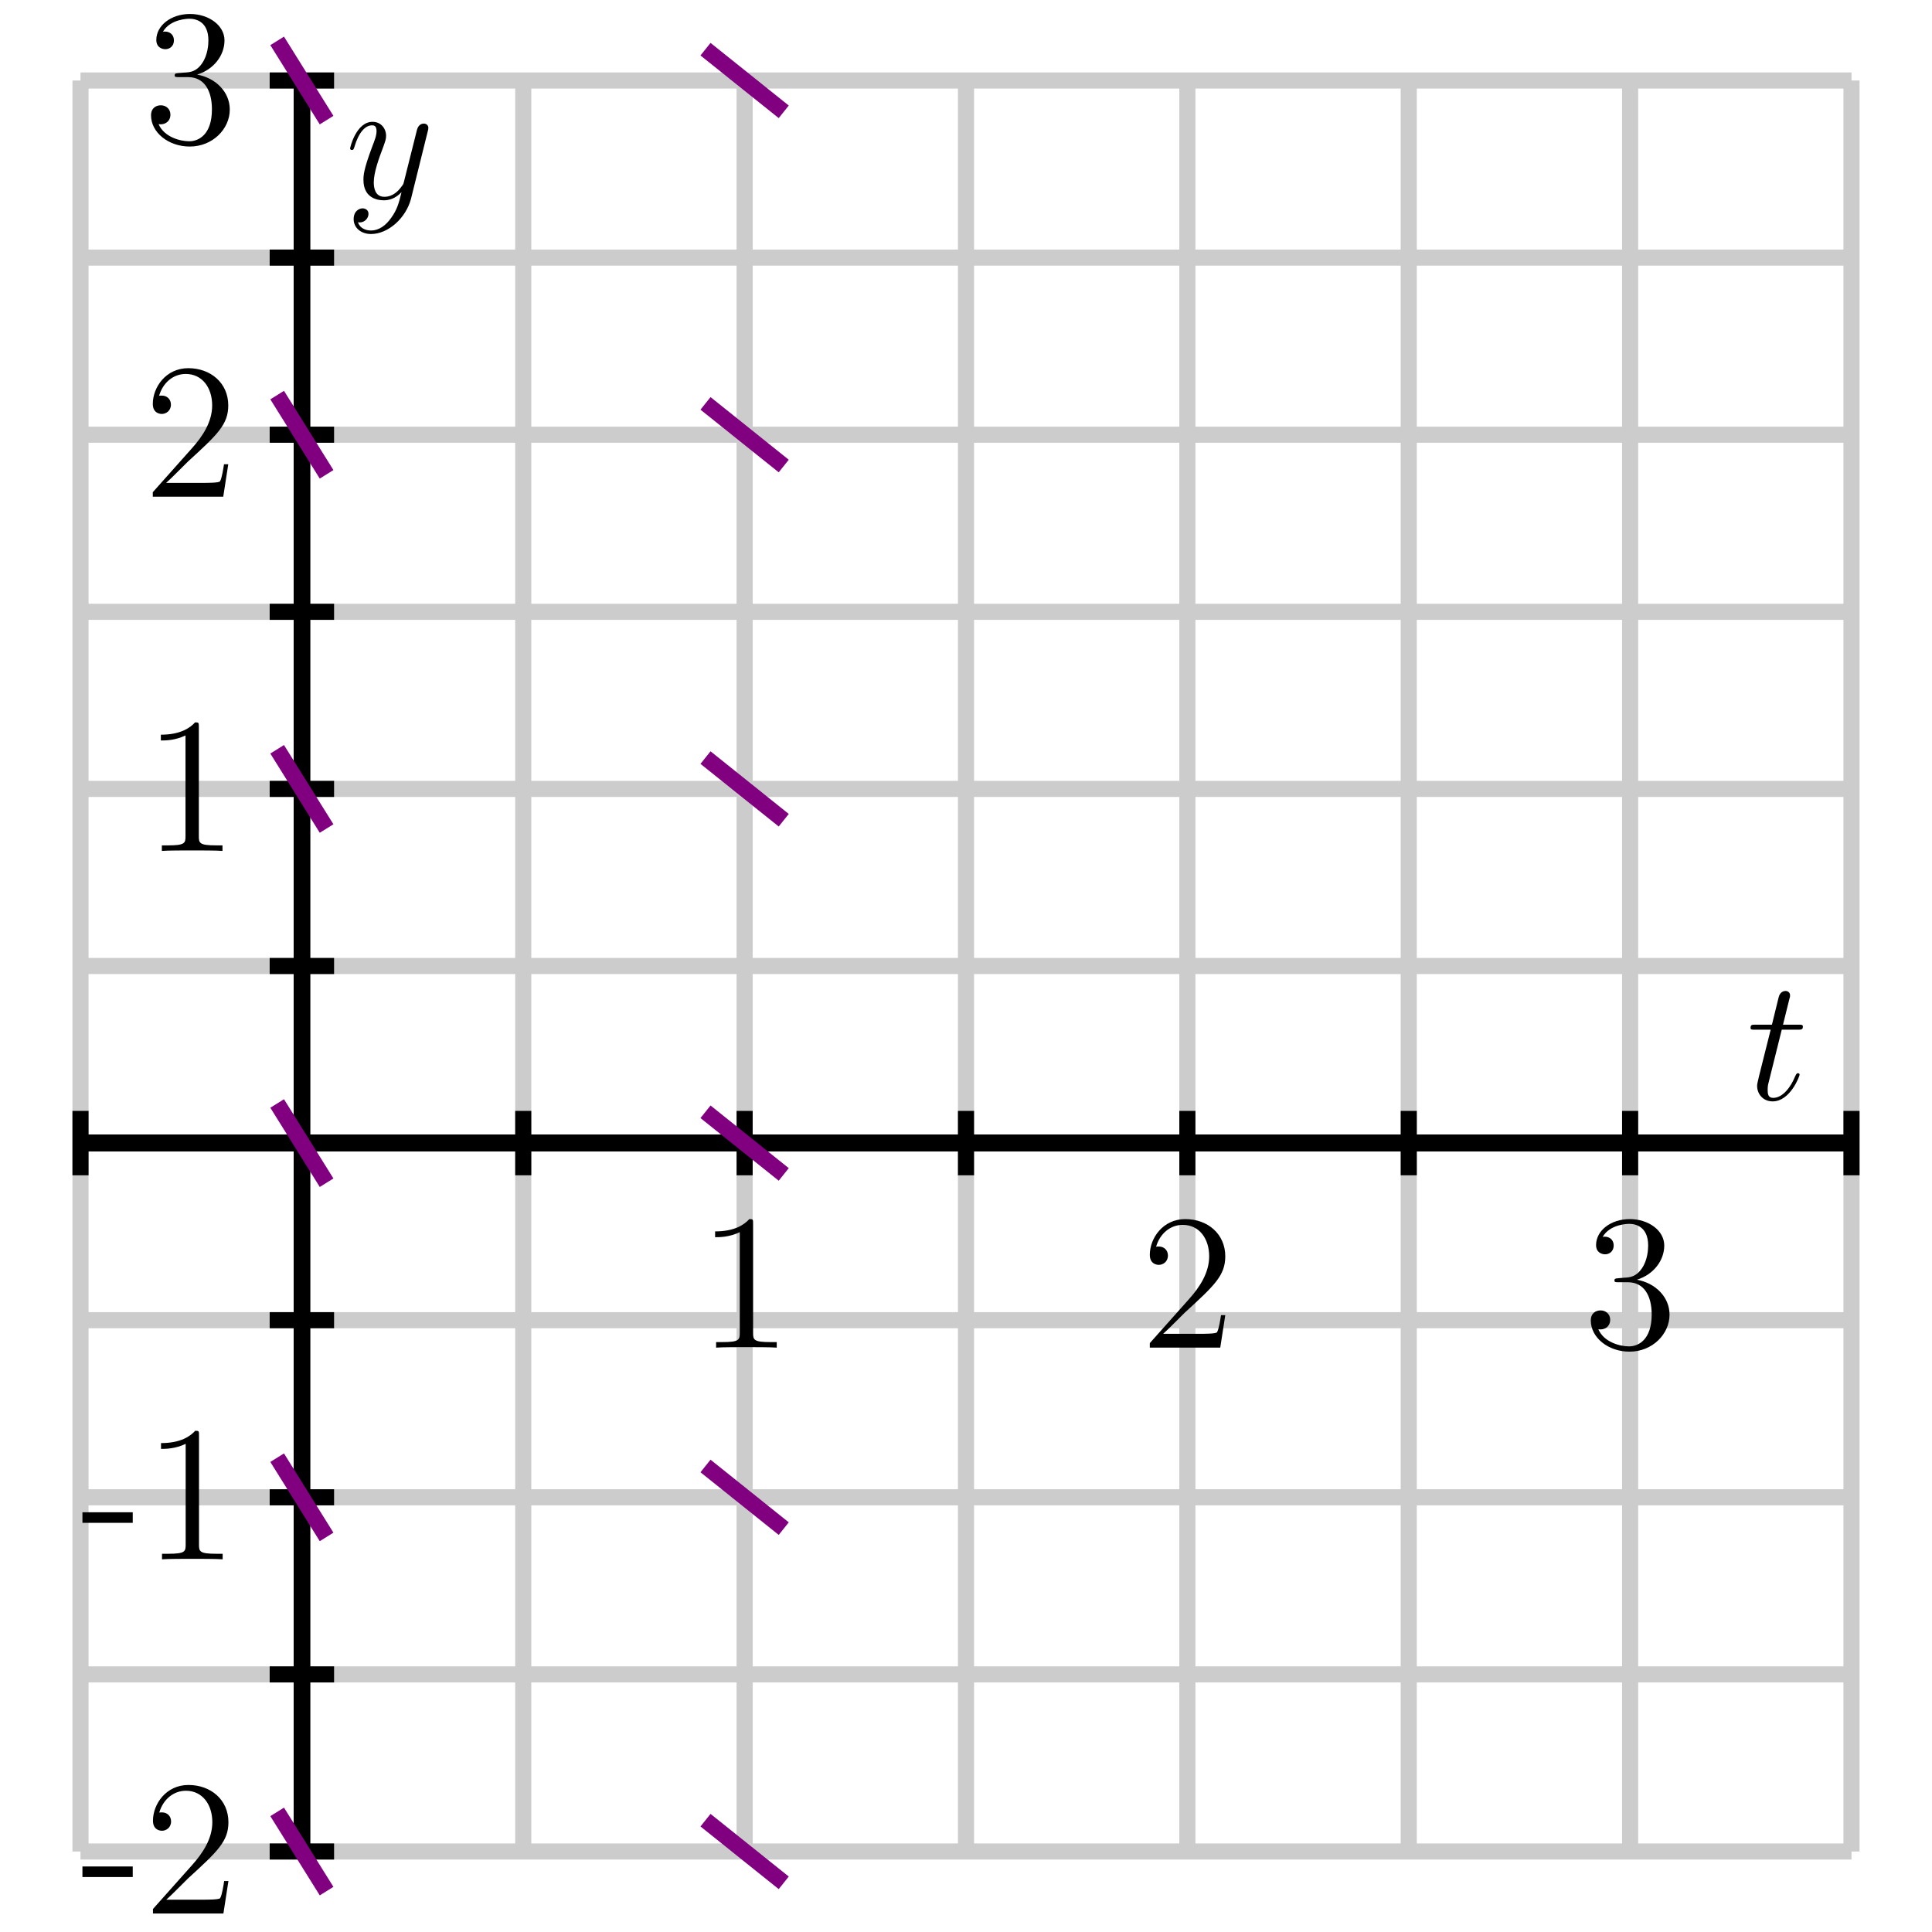 <?xml version="1.0" encoding="UTF-8"?>
<svg xmlns="http://www.w3.org/2000/svg" xmlns:xlink="http://www.w3.org/1999/xlink" width="120pt" height="120pt" viewBox="0 0 120 120" version="1.1">
<defs>
<g>
<symbol overflow="visible" id="glyph0-0">
<path style="stroke:none;" d=""/>
</symbol>
<symbol overflow="visible" id="glyph0-1">
<path style="stroke:none;" d="M 3.453 -7.688 C 3.453 -7.969 3.453 -7.984 3.219 -7.984 C 2.922 -7.656 2.328 -7.219 1.094 -7.219 L 1.094 -6.859 C 1.375 -6.859 1.969 -6.859 2.625 -7.172 L 2.625 -0.922 C 2.625 -0.484 2.594 -0.344 1.531 -0.344 L 1.156 -0.344 L 1.156 0 C 1.484 -0.031 2.656 -0.031 3.047 -0.031 C 3.438 -0.031 4.594 -0.031 4.922 0 L 4.922 -0.344 L 4.547 -0.344 C 3.484 -0.344 3.453 -0.484 3.453 -0.922 Z M 3.453 -7.688 "/>
</symbol>
<symbol overflow="visible" id="glyph0-2">
<path style="stroke:none;" d="M 5.281 -2.016 L 5.016 -2.016 C 4.984 -1.812 4.891 -1.156 4.766 -0.953 C 4.688 -0.859 4 -0.859 3.641 -0.859 L 1.422 -0.859 C 1.734 -1.125 2.469 -1.891 2.781 -2.188 C 4.609 -3.859 5.281 -4.484 5.281 -5.672 C 5.281 -7.062 4.188 -7.984 2.797 -7.984 C 1.406 -7.984 0.594 -6.797 0.594 -5.766 C 0.594 -5.141 1.109 -5.141 1.156 -5.141 C 1.406 -5.141 1.719 -5.328 1.719 -5.719 C 1.719 -6.047 1.484 -6.281 1.156 -6.281 C 1.047 -6.281 1.016 -6.281 0.984 -6.266 C 1.219 -7.078 1.859 -7.625 2.641 -7.625 C 3.656 -7.625 4.281 -6.781 4.281 -5.672 C 4.281 -4.656 3.703 -3.766 3.016 -3 L 0.594 -0.281 L 0.594 0 L 4.969 0 Z M 5.281 -2.016 "/>
</symbol>
<symbol overflow="visible" id="glyph0-3">
<path style="stroke:none;" d="M 2.203 -4.312 C 2 -4.297 1.953 -4.281 1.953 -4.172 C 1.953 -4.062 2.016 -4.062 2.234 -4.062 L 2.781 -4.062 C 3.797 -4.062 4.266 -3.219 4.266 -2.062 C 4.266 -0.484 3.438 -0.078 2.859 -0.078 C 2.281 -0.078 1.297 -0.344 0.953 -1.141 C 1.328 -1.078 1.688 -1.297 1.688 -1.734 C 1.688 -2.078 1.422 -2.312 1.094 -2.312 C 0.797 -2.312 0.484 -2.141 0.484 -1.688 C 0.484 -0.625 1.562 0.25 2.891 0.25 C 4.312 0.25 5.375 -0.844 5.375 -2.047 C 5.375 -3.156 4.484 -4.016 3.344 -4.219 C 4.375 -4.531 5.047 -5.406 5.047 -6.344 C 5.047 -7.281 4.062 -7.984 2.906 -7.984 C 1.703 -7.984 0.812 -7.25 0.812 -6.375 C 0.812 -5.891 1.188 -5.797 1.375 -5.797 C 1.625 -5.797 1.906 -5.969 1.906 -6.344 C 1.906 -6.719 1.625 -6.891 1.359 -6.891 C 1.281 -6.891 1.266 -6.891 1.219 -6.875 C 1.688 -7.688 2.812 -7.688 2.875 -7.688 C 3.266 -7.688 4.047 -7.516 4.047 -6.344 C 4.047 -6.109 4.016 -5.438 3.656 -4.922 C 3.297 -4.391 2.891 -4.359 2.562 -4.344 Z M 2.203 -4.312 "/>
</symbol>
<symbol overflow="visible" id="glyph0-4">
<path style="stroke:none;" d="M 3.25 -2.266 L 3.25 -2.922 L 0.125 -2.922 L 0.125 -2.266 Z M 3.25 -2.266 "/>
</symbol>
<symbol overflow="visible" id="glyph1-0">
<path style="stroke:none;" d=""/>
</symbol>
<symbol overflow="visible" id="glyph1-1">
<path style="stroke:none;" d="M 2.172 -4.344 L 3.156 -4.344 C 3.375 -4.344 3.484 -4.344 3.484 -4.531 C 3.484 -4.656 3.406 -4.656 3.203 -4.656 L 2.25 -4.656 L 2.641 -6.234 C 2.688 -6.375 2.688 -6.406 2.688 -6.484 C 2.688 -6.656 2.547 -6.75 2.406 -6.75 C 2.328 -6.75 2.078 -6.719 1.984 -6.375 L 1.562 -4.656 L 0.547 -4.656 C 0.328 -4.656 0.234 -4.656 0.234 -4.453 C 0.234 -4.344 0.312 -4.344 0.516 -4.344 L 1.484 -4.344 L 0.766 -1.484 C 0.688 -1.109 0.641 -1 0.641 -0.859 C 0.641 -0.359 1 0.109 1.609 0.109 C 2.703 0.109 3.281 -1.469 3.281 -1.547 C 3.281 -1.609 3.234 -1.641 3.172 -1.641 C 3.156 -1.641 3.109 -1.641 3.094 -1.594 C 3.078 -1.594 3.062 -1.578 2.984 -1.406 C 2.766 -0.859 2.266 -0.109 1.641 -0.109 C 1.312 -0.109 1.297 -0.375 1.297 -0.609 C 1.297 -0.625 1.297 -0.828 1.328 -0.953 Z M 2.172 -4.344 "/>
</symbol>
<symbol overflow="visible" id="glyph1-2">
<path style="stroke:none;" d="M 2.844 1.203 C 2.547 1.625 2.125 1.984 1.594 1.984 C 1.469 1.984 0.953 1.969 0.781 1.469 C 0.828 1.484 0.875 1.484 0.891 1.484 C 1.219 1.484 1.438 1.203 1.438 0.953 C 1.438 0.703 1.234 0.609 1.062 0.609 C 0.891 0.609 0.516 0.75 0.516 1.281 C 0.516 1.828 0.984 2.203 1.594 2.203 C 2.672 2.203 3.766 1.203 4.078 0.016 L 5.125 -4.203 C 5.141 -4.25 5.156 -4.312 5.156 -4.391 C 5.156 -4.547 5.031 -4.656 4.875 -4.656 C 4.766 -4.656 4.547 -4.609 4.453 -4.281 L 3.656 -1.109 C 3.609 -0.922 3.609 -0.891 3.516 -0.781 C 3.297 -0.469 2.953 -0.109 2.422 -0.109 C 1.828 -0.109 1.766 -0.703 1.766 -1 C 1.766 -1.609 2.062 -2.438 2.359 -3.219 C 2.469 -3.531 2.531 -3.688 2.531 -3.891 C 2.531 -4.344 2.219 -4.766 1.688 -4.766 C 0.688 -4.766 0.297 -3.203 0.297 -3.109 C 0.297 -3.062 0.328 -3.016 0.406 -3.016 C 0.5 -3.016 0.516 -3.062 0.562 -3.203 C 0.828 -4.109 1.234 -4.547 1.656 -4.547 C 1.75 -4.547 1.938 -4.547 1.938 -4.188 C 1.938 -3.906 1.812 -3.594 1.656 -3.188 C 1.125 -1.766 1.125 -1.422 1.125 -1.156 C 1.125 -0.125 1.859 0.109 2.391 0.109 C 2.703 0.109 3.094 0.016 3.484 -0.391 L 3.484 -0.375 C 3.328 0.266 3.219 0.688 2.844 1.203 Z M 2.844 1.203 "/>
</symbol>
</g>
</defs>
<g id="surface1">
<path style="fill:none;stroke-width:10;stroke-linecap:butt;stroke-linejoin:miter;stroke:rgb(80.077%,80.077%,80.077%);stroke-opacity:1;stroke-miterlimit:10;" d="M 50 50 L 50 1150 M 187.5 50 L 187.5 1150 M 325 50 L 325 1150 M 462.5 50 L 462.5 1150 M 600 50 L 600 1150 M 737.5 50 L 737.5 1150 M 875 50 L 875 1150 M 1012.5 50 L 1012.5 1150 M 1150 50 L 1150 1150 M 50 50 L 1150 50 M 50 160 L 1150 160 M 50 270 L 1150 270 M 50 380 L 1150 380 M 50 490 L 1150 490 M 50 600 L 1150 600 M 50 710 L 1150 710 M 50 820 L 1150 820 M 50 930 L 1150 930 M 50 1040 L 1150 1040 M 50 1150 L 1150 1150 " transform="matrix(0.1,0,0,-0.1,0,120)"/>
<path style="fill:none;stroke-width:10;stroke-linecap:butt;stroke-linejoin:miter;stroke:rgb(0%,0%,0%);stroke-opacity:1;stroke-miterlimit:10;" d="M 50 490 L 1150 490 M 187.5 50 L 187.5 1150 " transform="matrix(0.1,0,0,-0.1,0,120)"/>
<path style="fill:none;stroke-width:10;stroke-linecap:butt;stroke-linejoin:miter;stroke:rgb(0%,0%,0%);stroke-opacity:1;stroke-miterlimit:10;" d="M 50 490 L 1150 490 M 187.5 50 L 187.5 1150 M 50 470 L 50 510 " transform="matrix(0.1,0,0,-0.1,0,120)"/>
<path style="fill:none;stroke-width:10;stroke-linecap:butt;stroke-linejoin:miter;stroke:rgb(0%,0%,0%);stroke-opacity:1;stroke-miterlimit:10;" d="M 50 490 L 1150 490 M 187.5 50 L 187.5 1150 M 187.5 470 L 187.5 510 " transform="matrix(0.1,0,0,-0.1,0,120)"/>
<path style="fill:none;stroke-width:10;stroke-linecap:butt;stroke-linejoin:miter;stroke:rgb(0%,0%,0%);stroke-opacity:1;stroke-miterlimit:10;" d="M 50 490 L 1150 490 M 187.5 50 L 187.5 1150 M 325 470 L 325 510 " transform="matrix(0.1,0,0,-0.1,0,120)"/>
<path style="fill:none;stroke-width:10;stroke-linecap:butt;stroke-linejoin:miter;stroke:rgb(0%,0%,0%);stroke-opacity:1;stroke-miterlimit:10;" d="M 50 490 L 1150 490 M 187.5 50 L 187.5 1150 M 462.5 470 L 462.5 510 " transform="matrix(0.1,0,0,-0.1,0,120)"/>
<path style="fill:none;stroke-width:10;stroke-linecap:butt;stroke-linejoin:miter;stroke:rgb(0%,0%,0%);stroke-opacity:1;stroke-miterlimit:10;" d="M 50 490 L 1150 490 M 187.5 50 L 187.5 1150 M 600 470 L 600 510 " transform="matrix(0.1,0,0,-0.1,0,120)"/>
<path style="fill:none;stroke-width:10;stroke-linecap:butt;stroke-linejoin:miter;stroke:rgb(0%,0%,0%);stroke-opacity:1;stroke-miterlimit:10;" d="M 50 490 L 1150 490 M 187.5 50 L 187.5 1150 M 737.5 470 L 737.5 510 " transform="matrix(0.1,0,0,-0.1,0,120)"/>
<path style="fill:none;stroke-width:10;stroke-linecap:butt;stroke-linejoin:miter;stroke:rgb(0%,0%,0%);stroke-opacity:1;stroke-miterlimit:10;" d="M 50 490 L 1150 490 M 187.5 50 L 187.5 1150 M 875 470 L 875 510 " transform="matrix(0.1,0,0,-0.1,0,120)"/>
<path style="fill:none;stroke-width:10;stroke-linecap:butt;stroke-linejoin:miter;stroke:rgb(0%,0%,0%);stroke-opacity:1;stroke-miterlimit:10;" d="M 50 490 L 1150 490 M 187.5 50 L 187.5 1150 M 1012.5 470 L 1012.5 510 " transform="matrix(0.1,0,0,-0.1,0,120)"/>
<path style="fill:none;stroke-width:10;stroke-linecap:butt;stroke-linejoin:miter;stroke:rgb(0%,0%,0%);stroke-opacity:1;stroke-miterlimit:10;" d="M 50 490 L 1150 490 M 187.5 50 L 187.5 1150 M 1150 470 L 1150 510 " transform="matrix(0.1,0,0,-0.1,0,120)"/>
<path style="fill:none;stroke-width:10;stroke-linecap:butt;stroke-linejoin:miter;stroke:rgb(0%,0%,0%);stroke-opacity:1;stroke-miterlimit:10;" d="M 50 490 L 1150 490 M 187.5 50 L 187.5 1150 M 167.5 50 L 207.5 50 " transform="matrix(0.1,0,0,-0.1,0,120)"/>
<path style="fill:none;stroke-width:10;stroke-linecap:butt;stroke-linejoin:miter;stroke:rgb(0%,0%,0%);stroke-opacity:1;stroke-miterlimit:10;" d="M 50 490 L 1150 490 M 187.5 50 L 187.5 1150 M 167.5 160 L 207.5 160 " transform="matrix(0.1,0,0,-0.1,0,120)"/>
<path style="fill:none;stroke-width:10;stroke-linecap:butt;stroke-linejoin:miter;stroke:rgb(0%,0%,0%);stroke-opacity:1;stroke-miterlimit:10;" d="M 50 490 L 1150 490 M 187.5 50 L 187.5 1150 M 167.5 270 L 207.5 270 " transform="matrix(0.1,0,0,-0.1,0,120)"/>
<path style="fill:none;stroke-width:10;stroke-linecap:butt;stroke-linejoin:miter;stroke:rgb(0%,0%,0%);stroke-opacity:1;stroke-miterlimit:10;" d="M 50 490 L 1150 490 M 187.5 50 L 187.5 1150 M 167.5 380 L 207.5 380 " transform="matrix(0.1,0,0,-0.1,0,120)"/>
<path style="fill:none;stroke-width:10;stroke-linecap:butt;stroke-linejoin:miter;stroke:rgb(0%,0%,0%);stroke-opacity:1;stroke-miterlimit:10;" d="M 50 490 L 1150 490 M 187.5 50 L 187.5 1150 M 167.5 490 L 207.5 490 " transform="matrix(0.1,0,0,-0.1,0,120)"/>
<path style="fill:none;stroke-width:10;stroke-linecap:butt;stroke-linejoin:miter;stroke:rgb(0%,0%,0%);stroke-opacity:1;stroke-miterlimit:10;" d="M 50 490 L 1150 490 M 187.5 50 L 187.5 1150 M 167.5 600 L 207.5 600 " transform="matrix(0.1,0,0,-0.1,0,120)"/>
<path style="fill:none;stroke-width:10;stroke-linecap:butt;stroke-linejoin:miter;stroke:rgb(0%,0%,0%);stroke-opacity:1;stroke-miterlimit:10;" d="M 50 490 L 1150 490 M 187.5 50 L 187.5 1150 M 167.5 710 L 207.5 710 " transform="matrix(0.1,0,0,-0.1,0,120)"/>
<path style="fill:none;stroke-width:10;stroke-linecap:butt;stroke-linejoin:miter;stroke:rgb(0%,0%,0%);stroke-opacity:1;stroke-miterlimit:10;" d="M 50 490 L 1150 490 M 187.5 50 L 187.5 1150 M 167.5 820 L 207.5 820 " transform="matrix(0.1,0,0,-0.1,0,120)"/>
<path style="fill:none;stroke-width:10;stroke-linecap:butt;stroke-linejoin:miter;stroke:rgb(0%,0%,0%);stroke-opacity:1;stroke-miterlimit:10;" d="M 50 490 L 1150 490 M 187.5 50 L 187.5 1150 M 167.5 930 L 207.5 930 " transform="matrix(0.1,0,0,-0.1,0,120)"/>
<path style="fill:none;stroke-width:10;stroke-linecap:butt;stroke-linejoin:miter;stroke:rgb(0%,0%,0%);stroke-opacity:1;stroke-miterlimit:10;" d="M 50 490 L 1150 490 M 187.5 50 L 187.5 1150 M 167.5 1040 L 207.5 1040 " transform="matrix(0.1,0,0,-0.1,0,120)"/>
<path style="fill:none;stroke-width:10;stroke-linecap:butt;stroke-linejoin:miter;stroke:rgb(0%,0%,0%);stroke-opacity:1;stroke-miterlimit:10;" d="M 50 490 L 1150 490 M 187.5 50 L 187.5 1150 M 167.5 1150 L 207.5 1150 " transform="matrix(0.1,0,0,-0.1,0,120)"/>
<g style="fill:rgb(0%,0%,0%);fill-opacity:1;">
  <use xlink:href="#glyph0-1" x="43.323" y="83.704"/>
</g>
<g style="fill:rgb(0%,0%,0%);fill-opacity:1;">
  <use xlink:href="#glyph0-2" x="70.823" y="83.704"/>
</g>
<g style="fill:rgb(0%,0%,0%);fill-opacity:1;">
  <use xlink:href="#glyph0-3" x="98.323" y="83.704"/>
</g>
<g style="fill:rgb(0%,0%,0%);fill-opacity:1;">
  <use xlink:href="#glyph0-4" x="4.995" y="118.852"/>
  <use xlink:href="#glyph0-2" x="8.907" y="118.852"/>
</g>
<g style="fill:rgb(0%,0%,0%);fill-opacity:1;">
  <use xlink:href="#glyph0-4" x="4.995" y="96.852"/>
  <use xlink:href="#glyph0-1" x="8.907" y="96.852"/>
</g>
<g style="fill:rgb(0%,0%,0%);fill-opacity:1;">
  <use xlink:href="#glyph0-1" x="8.897" y="52.852"/>
</g>
<g style="fill:rgb(0%,0%,0%);fill-opacity:1;">
  <use xlink:href="#glyph0-2" x="8.897" y="30.852"/>
</g>
<g style="fill:rgb(0%,0%,0%);fill-opacity:1;">
  <use xlink:href="#glyph0-3" x="8.897" y="8.852"/>
</g>
<g style="fill:rgb(0%,0%,0%);fill-opacity:1;">
  <use xlink:href="#glyph1-1" x="108.496" y="68.3"/>
</g>
<g style="fill:rgb(0%,0%,0%);fill-opacity:1;">
  <use xlink:href="#glyph1-2" x="21.45" y="12.332"/>
</g>
<path style="fill:none;stroke-width:10;stroke-linecap:butt;stroke-linejoin:miter;stroke:rgb(50%,0%,50%);stroke-opacity:1;stroke-miterlimit:10;" d="M 172.148 74.609 L 202.852 25.391 " transform="matrix(0.1,0,0,-0.1,0,120)"/>
<path style="fill:none;stroke-width:10;stroke-linecap:butt;stroke-linejoin:miter;stroke:rgb(50%,0%,50%);stroke-opacity:1;stroke-miterlimit:10;" d="M 172.148 294.609 L 202.852 245.391 " transform="matrix(0.1,0,0,-0.1,0,120)"/>
<path style="fill:none;stroke-width:10;stroke-linecap:butt;stroke-linejoin:miter;stroke:rgb(50%,0%,50%);stroke-opacity:1;stroke-miterlimit:10;" d="M 172.148 514.609 L 202.852 465.391 " transform="matrix(0.1,0,0,-0.1,0,120)"/>
<path style="fill:none;stroke-width:10;stroke-linecap:butt;stroke-linejoin:miter;stroke:rgb(50%,0%,50%);stroke-opacity:1;stroke-miterlimit:10;" d="M 172.148 734.609 L 202.852 685.391 " transform="matrix(0.1,0,0,-0.1,0,120)"/>
<path style="fill:none;stroke-width:10;stroke-linecap:butt;stroke-linejoin:miter;stroke:rgb(50%,0%,50%);stroke-opacity:1;stroke-miterlimit:10;" d="M 172.148 954.609 L 202.852 905.391 " transform="matrix(0.1,0,0,-0.1,0,120)"/>
<path style="fill:none;stroke-width:10;stroke-linecap:butt;stroke-linejoin:miter;stroke:rgb(50%,0%,50%);stroke-opacity:1;stroke-miterlimit:10;" d="M 172.148 1174.609 L 202.852 1125.391 " transform="matrix(0.1,0,0,-0.1,0,120)"/>
<path style="fill:none;stroke-width:10;stroke-linecap:butt;stroke-linejoin:miter;stroke:rgb(50%,0%,50%);stroke-opacity:1;stroke-miterlimit:10;" d="M 438.203 69.453 L 486.797 30.547 " transform="matrix(0.1,0,0,-0.1,0,120)"/>
<path style="fill:none;stroke-width:10;stroke-linecap:butt;stroke-linejoin:miter;stroke:rgb(50%,0%,50%);stroke-opacity:1;stroke-miterlimit:10;" d="M 438.203 289.453 L 486.797 250.547 " transform="matrix(0.1,0,0,-0.1,0,120)"/>
<path style="fill:none;stroke-width:10;stroke-linecap:butt;stroke-linejoin:miter;stroke:rgb(50%,0%,50%);stroke-opacity:1;stroke-miterlimit:10;" d="M 438.203 509.453 L 486.797 470.547 " transform="matrix(0.1,0,0,-0.1,0,120)"/>
<path style="fill:none;stroke-width:10;stroke-linecap:butt;stroke-linejoin:miter;stroke:rgb(50%,0%,50%);stroke-opacity:1;stroke-miterlimit:10;" d="M 438.203 729.453 L 486.797 690.547 " transform="matrix(0.1,0,0,-0.1,0,120)"/>
<path style="fill:none;stroke-width:10;stroke-linecap:butt;stroke-linejoin:miter;stroke:rgb(50%,0%,50%);stroke-opacity:1;stroke-miterlimit:10;" d="M 438.203 949.453 L 486.797 910.547 " transform="matrix(0.1,0,0,-0.1,0,120)"/>
<path style="fill:none;stroke-width:10;stroke-linecap:butt;stroke-linejoin:miter;stroke:rgb(50%,0%,50%);stroke-opacity:1;stroke-miterlimit:10;" d="M 438.203 1169.453 L 486.797 1130.547 " transform="matrix(0.1,0,0,-0.1,0,120)"/>
</g>
</svg>

